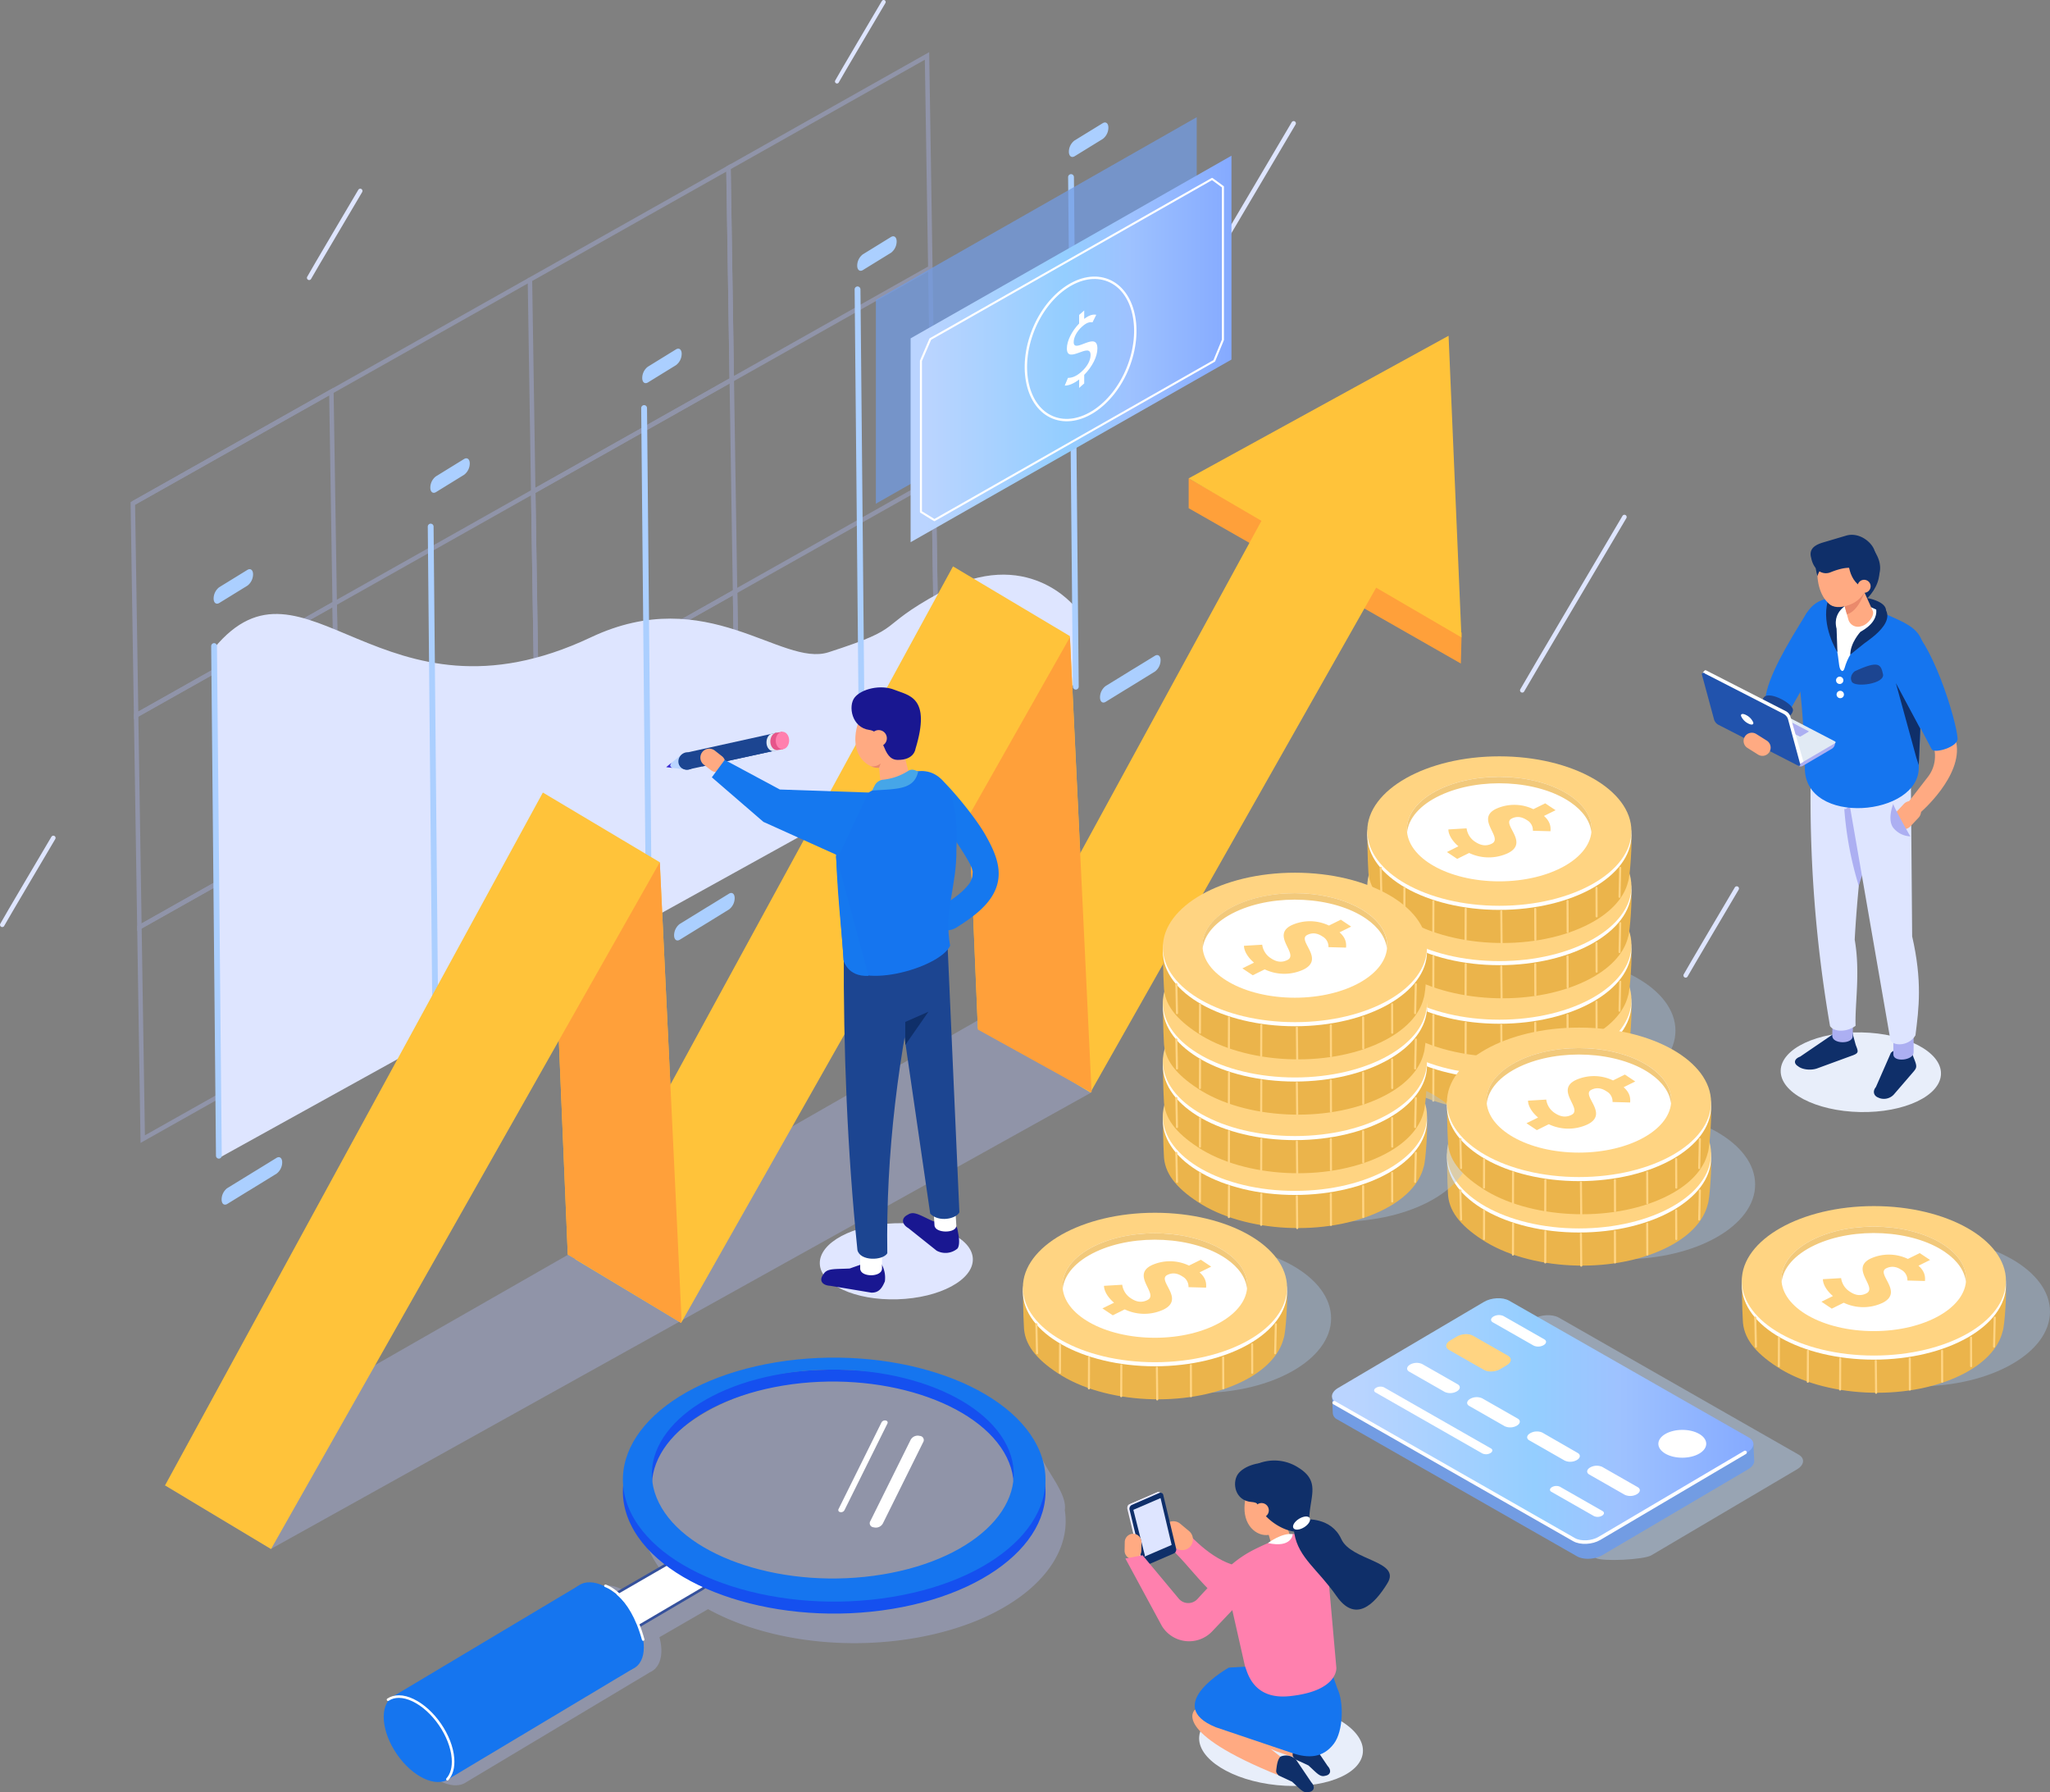 <svg xmlns="http://www.w3.org/2000/svg" xmlns:xlink="http://www.w3.org/1999/xlink" viewBox="0 0 1003.11 876.89"><rect x="0" y="0" width="1003.11" height="876.89" fill="#808080" stroke="none"/><defs><style>.cls-1{isolation:isolate;}.cls-15,.cls-2,.cls-29,.cls-8{opacity:0.4;}.cls-15,.cls-2,.cls-29,.cls-38,.cls-4,.cls-8{mix-blend-mode:multiply;}.cls-13,.cls-3,.cls-32,.cls-35,.cls-41,.cls-42,.cls-45,.cls-46{fill:none;}.cls-3{stroke:#a8b2e5;}.cls-3,.cls-33{stroke-miterlimit:10;}.cls-3,.cls-41{stroke-width:2.19px;}.cls-4{fill:#e8eefa;}.cls-5{fill:#0f2f69;}.cls-6{fill:#acaff2;}.cls-7{fill:#dee5ff;}.cls-8{fill:#a8c4e5;}.cls-9{fill:#ebb44b;}.cls-10,.cls-33{fill:#fff;}.cls-11{fill:#ffd482;}.cls-12{fill:#f2c97b;}.cls-13{stroke:#ffd482;stroke-width:1.02px;}.cls-13,.cls-32,.cls-35,.cls-41,.cls-42,.cls-45,.cls-46{stroke-linecap:round;stroke-linejoin:round;}.cls-14{fill:#abcfff;}.cls-15{fill:#a8b2e5;}.cls-16{fill:#ffa03a;}.cls-17{fill:#ffc33a;}.cls-18{fill:#1578ef;}.cls-19{fill:#bad4ff;}.cls-20{fill:#3b2ad1;}.cls-21{fill:#1c4591;}.cls-22{fill:#e1eaf4;}.cls-23{fill:#e6558a;}.cls-24{fill:#ff80ae;}.cls-25{fill:#ffaa82;}.cls-26{fill:#1575ef;}.cls-27{fill:#ea8a6c;}.cls-28{fill:#2153ad;}.cls-29{fill:#bbdaff;}.cls-30,.cls-43{fill:#729ce3;}.cls-31{fill:url(#linear-gradient);}.cls-32,.cls-35,.cls-45,.cls-46{stroke:#fff;}.cls-32{stroke-width:1.74px;}.cls-33{stroke:#35519c;stroke-width:1.27px;}.cls-34{fill:#1550ef;}.cls-35{stroke-width:1.26px;}.cls-36{fill:#eeedff;}.cls-37{fill:#cf8484;}.cls-38{fill:#e0e6ff;}.cls-39{fill:#191791;}.cls-40{fill:#46a6e8;}.cls-41,.cls-42{stroke:#dee5ff;}.cls-42{stroke-width:2px;}.cls-43{opacity:0.74;}.cls-44{fill:url(#linear-gradient-2);}.cls-45{stroke-width:1.17px;}</style><linearGradient id="linear-gradient" x1="732.01" y1="740.95" x2="938.22" y2="740.95" gradientUnits="userSpaceOnUse"><stop offset="0.05" stop-color="#bad4ff"/><stop offset="0.48" stop-color="#94ceff"/><stop offset="0.68" stop-color="#9ec2ff"/><stop offset="1" stop-color="#85aaff"/></linearGradient><linearGradient id="linear-gradient-2" x1="445.58" y1="170.72" x2="602.58" y2="170.72" xlink:href="#linear-gradient"/></defs><title>3</title><g class="cls-1"><g id="image"><g class="cls-2"><line class="cls-3" x1="65" y1="246.3" x2="162.15" y2="191.57"/><polygon class="cls-3" points="358.07 185.77 455.23 131.04 453.61 27.37 356.46 82.11 358.07 185.77"/><polygon class="cls-3" points="260.92 240.5 358.07 185.77 356.46 82.11 259.31 136.84 260.92 240.5"/><polygon class="cls-3" points="66.61 349.97 163.77 295.24 162.15 191.57 65 246.3 66.61 349.97"/><line class="cls-3" x1="455.22" y1="131.04" x2="456.84" y2="234.71"/><polygon class="cls-3" points="262.53 344.17 359.68 289.44 358.07 185.77 260.92 240.5 262.53 344.17"/><polygon class="cls-3" points="165.38 398.9 262.53 344.17 260.92 240.5 163.77 295.24 165.38 398.9"/><polygon class="cls-3" points="68.22 453.63 165.38 398.9 163.77 295.24 66.61 349.97 68.22 453.63"/><line class="cls-3" x1="456.84" y1="234.71" x2="458.45" y2="338.37"/><polygon class="cls-3" points="361.3 393.1 458.45 338.37 456.84 234.71 359.68 289.44 361.3 393.1"/><polygon class="cls-3" points="264.14 447.84 361.3 393.1 359.68 289.44 262.53 344.17 264.14 447.84"/><polygon class="cls-3" points="166.99 502.57 264.14 447.84 262.53 344.17 165.38 398.9 166.99 502.57"/><polygon class="cls-3" points="69.84 557.3 166.99 502.57 165.38 398.9 68.22 453.63 69.84 557.3"/><line class="cls-3" x1="162.15" y1="191.57" x2="259.31" y2="136.84"/></g><ellipse class="cls-4" cx="992.23" cy="571.86" rx="19.48" ry="39.22" transform="matrix(0.02, -1, 1, 0.02, 318.84, 1505.37)"/><path class="cls-5" d="M961.1,563.1l16.58-11.31a12.8,12.8,0,0,1,7.69-.26c1.34.33,1.55-.67,1.48.58l1.44,5.23c1.35,3.48,1.73,4.06-2.26,5.43l-16.65,6.1c-2.81,1-6.83.66-8.94-.81l-.6-.42C957.73,566.17,958.3,564.12,961.1,563.1Z" transform="translate(-80.25 -46.15)"/><path class="cls-6" d="M986.82,553.08c-.08,4.09-10.05,3.91-10-.19l.25-13.32,10,.18Z" transform="translate(-80.25 -46.15)"/><path class="cls-7" d="M988.23,548c-3.91,3-10.37,3.33-12.51.14a654.61,654.61,0,0,1-9.41-124.26l31-11c-3.8,33.56-8,64.62-9.51,93C990.63,522.08,987.81,537.51,988.23,548Z" transform="translate(-80.25 -46.15)"/><path class="cls-6" d="M993.91,466.34l-4.13,13.18a170.49,170.49,0,0,1-7.08-37.63c1.55.38,1.47-1.51,3.21-1.29Z" transform="translate(-80.25 -46.15)"/><ellipse class="cls-8" cx="794.2" cy="579.52" rx="64.63" ry="36.56"/><path class="cls-9" d="M917.43,612.59c.53,2.38-.48,20.28-1.56,22.84-2,8.19-9.18,16-21.22,21.68-26.42,12.56-66.4,10.53-89.3-4.54-10.67-7-16.47-14.16-16.6-23.07-.34-4.82-.49-18.28-.49-18.28.84-2.94,4.25.13,6.41-2.62,3.56-5.41,9.55-10.38,17.92-14.37,26.42-12.56,66.4-10.52,89.3,4.54C911.54,605.12,916.76,604.92,917.43,612.59Z" transform="translate(-80.25 -46.15)"/><ellipse class="cls-10" cx="772.64" cy="566.43" rx="64.63" ry="36.56"/><ellipse class="cls-11" cx="772.64" cy="564.44" rx="64.63" ry="36.56"/><ellipse class="cls-10" cx="772.59" cy="563.48" rx="45.18" ry="25.56"/><path class="cls-12" d="M824,593.08c19.23-9,47.71-7.49,63.62,3.38,6.34,4.33,9.72,9.5,10.29,14.72.67-6.25-2.68-12.65-10.29-17.85C871.74,582.46,843.26,580.94,824,590c-11.56,5.42-17.13,13.4-16.28,21.27C808.48,604.41,814,597.78,824,593.08Z" transform="translate(-80.25 -46.15)"/><path class="cls-11" d="M832.87,618c-2.69-2.25-4.89-5.41-4.92-8.25l8.91-.52a9.32,9.32,0,0,0,4.21,6.59c2.93,1.95,5.53,2.18,8.12.9,5.79-2.87-8.12-12,2-17a21.55,21.55,0,0,1,18.35.14l5.8-2.87,5.07,3.38-5.68,2.81c2.83,2.48,3.44,5,3.17,7.47l-8.6-.24a5.61,5.61,0,0,0-2.88-5.18c-2.51-1.67-4.93-2-7.47-.8-5.34,2.65,8.9,11.62-1.84,16.94a22.28,22.28,0,0,1-19-.09l-5.85,2.9-5.07-3.38Z" transform="translate(-80.25 -46.15)"/><line class="cls-13" x1="773.58" y1="603.65" x2="773.74" y2="619.2"/><line class="cls-13" x1="790.21" y1="602.5" x2="790.27" y2="617.62"/><line class="cls-13" x1="806.01" y1="598.68" x2="806.07" y2="613.8"/><line class="cls-13" x1="820.18" y1="592.22" x2="820.24" y2="606.16"/><line class="cls-13" x1="831.78" y1="582.43" x2="831.46" y2="596.6"/><line class="cls-13" x1="756.18" y1="602.5" x2="756.12" y2="617.62"/><line class="cls-13" x1="740.38" y1="598.68" x2="740.32" y2="613.8"/><line class="cls-13" x1="726.2" y1="592.22" x2="726.15" y2="606.16"/><line class="cls-13" x1="714.6" y1="582.43" x2="714.93" y2="596.6"/><path class="cls-7" d="M606.3,343.15s-23.5-30.37-66.1-7.07c-32.57,17.8-15.37,16.55-54.52,29.18-23.09,7.44-59.43-34.18-116.3-7.3-103,48.67-139.93-48.37-184.37,5.28l2.33,249.48L606.65,380.66Z" transform="translate(-80.25 -46.15)"/><path class="cls-14" d="M606.68,383.53a1.47,1.47,0,0,0,1.41-1.5L605.75,132.8a1.44,1.44,0,0,0-1.44-1.45,1.47,1.47,0,0,0-1.41,1.49l2.34,249.24A1.44,1.44,0,0,0,606.68,383.53Z" transform="translate(-80.25 -46.15)"/><path class="cls-14" d="M502.21,438.46a1.45,1.45,0,0,0,1.41-1.49l-2.33-249.23a1.44,1.44,0,0,0-1.44-1.45,1.45,1.45,0,0,0-1.41,1.49L500.77,437A1.44,1.44,0,0,0,502.21,438.46Z" transform="translate(-80.25 -46.15)"/><path class="cls-14" d="M397.78,496.53a1.47,1.47,0,0,0,1.41-1.5L396.85,245.8a1.44,1.44,0,0,0-1.44-1.45,1.47,1.47,0,0,0-1.41,1.49l2.34,249.24A1.44,1.44,0,0,0,397.78,496.53Z" transform="translate(-80.25 -46.15)"/><path class="cls-14" d="M293.34,554.53a1.46,1.46,0,0,0,1.41-1.5L292.41,303.8a1.43,1.43,0,0,0-1.43-1.45,1.45,1.45,0,0,0-1.41,1.49l2.33,249.24A1.44,1.44,0,0,0,293.34,554.53Z" transform="translate(-80.25 -46.15)"/><path class="cls-14" d="M187.35,613a1.47,1.47,0,0,0,1.41-1.5l-2.34-249.23A1.44,1.44,0,0,0,185,360.8a1.47,1.47,0,0,0-1.41,1.49l2.34,249.24A1.44,1.44,0,0,0,187.35,613Z" transform="translate(-80.25 -46.15)"/><path class="cls-14" d="M187.58,341.13l13.77-8.47a7.06,7.06,0,0,0,2.73-5.55h0c0-2.11-1.28-3.07-2.8-2.13l-13.77,8.47a7.06,7.06,0,0,0-2.73,5.55h0C184.8,341.11,186.06,342.07,187.58,341.13Z" transform="translate(-80.25 -46.15)"/><path class="cls-14" d="M293.62,286.89l13.76-8.48a7,7,0,0,0,2.73-5.54h0c0-2.11-1.28-3.07-2.8-2.14l-13.76,8.48a7,7,0,0,0-2.74,5.54h0C290.83,286.86,292.1,287.82,293.62,286.89Z" transform="translate(-80.25 -46.15)"/><path class="cls-14" d="M397.31,233.25l13.77-8.48a7,7,0,0,0,2.73-5.54h0c0-2.11-1.28-3.07-2.8-2.14l-13.77,8.48a7,7,0,0,0-2.73,5.54h0C394.53,233.22,395.79,234.18,397.31,233.25Z" transform="translate(-80.25 -46.15)"/><path class="cls-14" d="M502.5,178.27l13.76-8.47a7,7,0,0,0,2.74-5.55h0c0-2.11-1.28-3.07-2.81-2.13l-13.76,8.48a7,7,0,0,0-2.73,5.54h0C499.72,178.25,501,179.21,502.5,178.27Z" transform="translate(-80.25 -46.15)"/><path class="cls-14" d="M606.12,122.58l13.76-8.47a7,7,0,0,0,2.73-5.54h0c0-2.12-1.28-3.08-2.8-2.14L606,114.91a7,7,0,0,0-2.73,5.54h0C603.33,122.56,604.59,123.52,606.12,122.58Z" transform="translate(-80.25 -46.15)"/><path class="cls-14" d="M191.42,627.46,205.19,619a.67.67,0,0,0,.12-.06l10.22-6.29c1.53-.94,2.79,0,2.81,2.13a7.06,7.06,0,0,1-2.73,5.55l-13.77,8.47a.52.52,0,0,1-.13.06l-10.22,6.29c-1.52.94-2.78,0-2.8-2.13A7,7,0,0,1,191.42,627.46Z" transform="translate(-80.25 -46.15)"/><path class="cls-14" d="M412.83,498.21l13.76-8.47.13-.06,10.22-6.29c1.52-.94,2.79,0,2.8,2.13a7,7,0,0,1-2.73,5.54l-13.76,8.48a.52.52,0,0,0-.13.06l-10.22,6.29c-1.52.94-2.78,0-2.8-2.13A7.06,7.06,0,0,1,412.83,498.21Z" transform="translate(-80.25 -46.15)"/><path class="cls-14" d="M298.42,563.26l13.76-8.48.13-.06,10.22-6.29c1.53-.94,2.79,0,2.81,2.13a7,7,0,0,1-2.74,5.54l-13.76,8.48a.52.52,0,0,1-.13.06l-10.22,6.29c-1.52.94-2.78,0-2.8-2.13A7,7,0,0,1,298.42,563.26Z" transform="translate(-80.25 -46.15)"/><path class="cls-14" d="M513.74,440.21l13.76-8.48.13-.06,10.22-6.29c1.53-.94,2.79,0,2.81,2.13a7,7,0,0,1-2.74,5.54l-13.76,8.48a.52.52,0,0,1-.13.06l-10.22,6.29c-1.52.94-2.78,0-2.8-2.13A7,7,0,0,1,513.74,440.21Z" transform="translate(-80.25 -46.15)"/><path class="cls-14" d="M621.24,381.8,635,373.32l.13-.06L645.35,367c1.52-.94,2.79,0,2.8,2.13a7,7,0,0,1-2.73,5.54l-13.76,8.48-.13.06-10.22,6.29c-1.52.94-2.78,0-2.8-2.13A7,7,0,0,1,621.24,381.8Z" transform="translate(-80.25 -46.15)"/><polygon class="cls-15" points="534.14 534.42 534.14 534.42 132.62 757.78 80.75 726.64 489.38 492.95 534.14 534.42"/><polygon class="cls-16" points="581.64 234.04 581.64 248.63 714.83 324.63 715.21 309.48 581.64 234.04"/><polyline class="cls-17" points="534.14 533.9 478.5 503.12 474.13 398.46 523.53 311.2 466.33 277.1 281.44 616.07 333.3 647.21 523.53 311.2 534.14 533.9"/><polyline class="cls-17" points="674.39 285.74 689.97 271.15 628.59 234.04 481.69 503.35 533.56 534.49"/><polyline class="cls-17" points="333.45 644.54 277.82 613.76 273.45 509.1 322.85 421.84 265.64 387.74 80.75 726.71 132.62 757.85 322.85 421.84 333.45 644.54"/><polyline class="cls-16" points="333.3 647.21 277.82 613.76 273.45 509.1 322.85 421.84 265.64 387.74 322.85 421.84 333.45 644.54"/><polyline class="cls-16" points="534.14 534.49 478.5 503.71 474.13 399.05 523.53 311.79 466.33 277.7 523.53 311.79 534.14 534.49"/><polygon class="cls-17" points="581.64 234.04 708.82 164.27 715.13 311.85 581.64 234.04"/><path class="cls-18" d="M539.75,490.29c4.79-3,10.46-6.54,13.76-10.6a9.25,9.25,0,0,0,2.44-4.38c.48-1.62-.07,1.08.11-.6q.06-.56.09-1.11c.07-1.61.23-.2-.2-2.11-1-4.24-11.51-18.73-14.14-23.25-4.17-7.16-.62-4.22-5-11.26s-1.4-14.84,4.45-9.16c6.25,6.07,17,19.27,21.38,27.19,2.82,5,5.57,10.55,6.17,16.26,1.43,13.63-10.11,22.11-20.54,28.65-2.89,1.81-6.54,2-9.07-.85-2.09-2.32-2.3-7,.56-8.78Z" transform="translate(-80.25 -46.15)"/><polygon class="cls-19" points="336.34 376.59 325.99 375.31 333.72 368.99 336.34 376.59"/><path class="cls-20" d="M409.29,421.84l-3.05-.38,2.67-2.18C407.84,420.52,408,421.35,409.29,421.84Z" transform="translate(-80.25 -46.15)"/><path class="cls-21" d="M412.2,418.62a4.13,4.13,0,0,0,4.39,4.12A4.58,4.58,0,0,0,421,418.3a4.13,4.13,0,0,0-4.39-4.12A4.59,4.59,0,0,0,412.2,418.62Z" transform="translate(-80.25 -46.15)"/><polygon class="cls-21" points="336.74 368.03 379.93 358.49 380.15 367.03 343.68 374.96 336.74 368.03"/><path class="cls-21" d="M415.84,418.87a4.87,4.87,0,0,0,1.09-.18v0l38.4-8.65,2.66,3.68-40.26,8.75v0a4.87,4.87,0,0,1-1.09.18,4.18,4.18,0,0,1-4.28-3.14Z" transform="translate(-80.25 -46.15)"/><path class="cls-22" d="M458.12,405.07h0l2.56-.53,0,1.5a4.78,4.78,0,0,1,1.15,3,5.08,5.08,0,0,1-1,3.36v.66l-1.36.39,0,0a2.87,2.87,0,0,1-.69.16c-1.82.14-3.36-1.65-3.46-4S456.44,405.38,458.12,405.07Z" transform="translate(-80.25 -46.15)"/><path class="cls-23" d="M460.3,404.58h.13l2.63-.42.11,2.22a5.16,5.16,0,0,1,.59,2.21,5.43,5.43,0,0,1-.38,2.23l.09,1.87-2.46.38a2,2,0,0,1-.35.06c-1.81.14-3.36-1.65-3.46-4S458.49,404.73,460.3,404.58Z" transform="translate(-80.25 -46.15)"/><path class="cls-24" d="M459.83,408.7c.1,2.35,1.65,4.14,3.46,4s3.2-2.18,3.1-4.54-1.64-4.15-3.46-4S459.74,406.34,459.83,408.7Z" transform="translate(-80.25 -46.15)"/><ellipse class="cls-8" cx="586.71" cy="644.97" rx="64.63" ry="36.56"/><path class="cls-9" d="M709.94,678c.53,2.38-.48,20.28-1.56,22.84-2,8.19-9.18,16-21.22,21.68-26.42,12.56-66.4,10.53-89.3-4.54-10.67-7-16.46-14.16-16.6-23.07-.34-4.82-.49-18.28-.49-18.28.85-2.94,4.25.13,6.41-2.62,3.57-5.41,9.55-10.38,17.93-14.37,26.42-12.56,66.4-10.52,89.3,4.54C704.05,670.57,709.27,670.37,709.94,678Z" transform="translate(-80.25 -46.15)"/><ellipse class="cls-10" cx="565.15" cy="631.88" rx="64.63" ry="36.56"/><ellipse class="cls-11" cx="565.15" cy="629.89" rx="64.63" ry="36.56"/><ellipse class="cls-10" cx="565.11" cy="628.93" rx="45.18" ry="25.56"/><path class="cls-12" d="M616.55,658.53c19.22-9,47.7-7.49,63.61,3.38,6.34,4.33,9.73,9.5,10.29,14.72.68-6.25-2.68-12.65-10.29-17.85-15.91-10.87-44.39-12.39-63.61-3.38-11.56,5.41-17.14,13.4-16.29,21.27C601,669.86,606.52,663.23,616.55,658.53Z" transform="translate(-80.25 -46.15)"/><path class="cls-11" d="M625.38,683.48c-2.69-2.25-4.88-5.41-4.92-8.25l8.92-.53a9.31,9.31,0,0,0,4.2,6.6c2.93,2,5.53,2.18,8.12.89,5.8-2.86-8.11-12,2-17a21.55,21.55,0,0,1,18.35.14l5.79-2.87,5.07,3.38-5.68,2.81c2.84,2.48,3.44,5,3.17,7.47l-8.59-.24a5.65,5.65,0,0,0-2.88-5.18c-2.51-1.67-4.94-2.05-7.47-.8-5.35,2.65,8.9,11.62-1.85,16.93a22.24,22.24,0,0,1-19-.08l-5.85,2.9-5.07-3.38Z" transform="translate(-80.25 -46.15)"/><line class="cls-13" x1="566.09" y1="669.1" x2="566.26" y2="684.65"/><line class="cls-13" x1="582.72" y1="667.95" x2="582.78" y2="683.07"/><line class="cls-13" x1="598.52" y1="664.13" x2="598.58" y2="679.25"/><line class="cls-13" x1="612.69" y1="657.67" x2="612.75" y2="671.61"/><line class="cls-13" x1="624.3" y1="647.88" x2="623.97" y2="662.05"/><line class="cls-13" x1="548.69" y1="667.95" x2="548.63" y2="683.07"/><line class="cls-13" x1="532.89" y1="664.13" x2="532.83" y2="679.25"/><line class="cls-13" x1="518.72" y1="657.67" x2="518.66" y2="671.61"/><line class="cls-13" x1="507.12" y1="647.88" x2="507.44" y2="662.05"/><ellipse class="cls-8" cx="938.48" cy="641.71" rx="64.63" ry="36.56"/><path class="cls-9" d="M1061.71,674.78c.53,2.39-.47,20.28-1.56,22.85-2,8.18-9.17,16-21.21,21.68-26.43,12.56-66.41,10.53-89.3-4.54-10.68-7-16.47-14.16-16.61-23.08-.34-4.82-.48-18.27-.48-18.27.84-2.94,4.24.12,6.4-2.62,3.57-5.42,9.55-10.39,17.93-14.37,26.42-12.56,66.4-10.53,89.3,4.54C1055.82,667.31,1061,667.12,1061.71,674.78Z" transform="translate(-80.25 -46.15)"/><ellipse class="cls-10" cx="916.93" cy="628.63" rx="64.63" ry="36.56"/><ellipse class="cls-11" cx="916.93" cy="626.63" rx="64.63" ry="36.56"/><ellipse class="cls-10" cx="916.88" cy="625.67" rx="45.18" ry="25.56"/><path class="cls-12" d="M968.32,655.28c19.22-9,47.7-7.5,63.61,3.37,6.35,4.34,9.73,9.5,10.29,14.72.68-6.25-2.67-12.65-10.29-17.85-15.91-10.87-44.39-12.38-63.61-3.38-11.56,5.42-17.13,13.41-16.29,21.28C952.77,666.6,958.29,660,968.32,655.28Z" transform="translate(-80.25 -46.15)"/><path class="cls-11" d="M977.15,680.22c-2.69-2.25-4.88-5.41-4.92-8.24l8.92-.53a9.29,9.29,0,0,0,4.21,6.59c2.92,2,5.52,2.18,8.11.9,5.8-2.87-8.11-12,2-17a21.55,21.55,0,0,1,18.35.13l5.8-2.86,5.06,3.37-5.68,2.81c2.84,2.48,3.44,5,3.17,7.47l-8.59-.23a5.65,5.65,0,0,0-2.88-5.19c-2.51-1.67-4.94-2-7.47-.79-5.35,2.64,8.9,11.61-1.85,16.93a22.25,22.25,0,0,1-18.95-.08l-5.86,2.89L971.53,683Z" transform="translate(-80.25 -46.15)"/><line class="cls-13" x1="917.86" y1="665.85" x2="918.03" y2="681.39"/><line class="cls-13" x1="934.49" y1="664.69" x2="934.55" y2="679.81"/><line class="cls-13" x1="950.29" y1="660.87" x2="950.35" y2="675.99"/><line class="cls-13" x1="964.47" y1="654.42" x2="964.52" y2="668.36"/><line class="cls-13" x1="976.07" y1="644.63" x2="975.74" y2="658.8"/><line class="cls-13" x1="900.46" y1="664.69" x2="900.4" y2="679.81"/><line class="cls-13" x1="884.66" y1="660.87" x2="884.6" y2="675.99"/><line class="cls-13" x1="870.49" y1="654.42" x2="870.43" y2="668.36"/><line class="cls-13" x1="858.89" y1="644.63" x2="859.21" y2="658.8"/><ellipse class="cls-8" cx="755.21" cy="504.22" rx="64.63" ry="36.56"/><path class="cls-9" d="M878.45,537.29c.53,2.38-.48,20.28-1.56,22.84-2,8.19-9.18,16-21.22,21.68-26.42,12.56-66.4,10.53-89.3-4.54-10.67-7-16.47-14.16-16.6-23.07-.35-4.82-.49-18.28-.49-18.28.84-2.94,4.25.13,6.41-2.62,3.56-5.41,9.55-10.38,17.92-14.36,26.42-12.57,66.4-10.53,89.3,4.53C872.55,529.82,877.77,529.62,878.45,537.29Z" transform="translate(-80.25 -46.15)"/><ellipse class="cls-10" cx="733.66" cy="491.13" rx="64.63" ry="36.56"/><ellipse class="cls-11" cx="733.66" cy="489.14" rx="64.63" ry="36.56"/><ellipse class="cls-10" cx="733.61" cy="488.18" rx="45.18" ry="25.56"/><path class="cls-12" d="M785.05,517.78c19.23-9,47.71-7.49,63.62,3.38,6.34,4.33,9.72,9.5,10.29,14.72.67-6.25-2.68-12.65-10.29-17.85-15.91-10.87-44.39-12.39-63.62-3.38-11.56,5.42-17.13,13.4-16.28,21.27C769.5,529.11,775,522.48,785.05,517.78Z" transform="translate(-80.25 -46.15)"/><path class="cls-11" d="M793.89,542.73c-2.69-2.25-4.89-5.41-4.92-8.24l8.91-.53a9.32,9.32,0,0,0,4.21,6.59c2.93,2,5.53,2.18,8.12.9,5.79-2.87-8.12-12,2-17a21.55,21.55,0,0,1,18.35.14l5.8-2.87,5.07,3.38-5.68,2.81c2.83,2.48,3.44,5,3.17,7.47l-8.6-.24a5.61,5.61,0,0,0-2.88-5.18c-2.51-1.67-4.93-2.05-7.47-.8-5.34,2.65,8.9,11.62-1.84,16.94a22.28,22.28,0,0,1-19-.09l-5.85,2.9-5.07-3.38Z" transform="translate(-80.25 -46.15)"/><line class="cls-13" x1="734.6" y1="528.36" x2="734.76" y2="543.9"/><line class="cls-13" x1="751.23" y1="527.2" x2="751.29" y2="542.32"/><line class="cls-13" x1="767.03" y1="523.38" x2="767.09" y2="538.5"/><line class="cls-13" x1="781.2" y1="516.92" x2="781.26" y2="530.87"/><line class="cls-13" x1="792.8" y1="507.13" x2="792.48" y2="521.3"/><line class="cls-13" x1="717.2" y1="527.2" x2="717.14" y2="542.32"/><line class="cls-13" x1="701.4" y1="523.38" x2="701.34" y2="538.5"/><line class="cls-13" x1="687.22" y1="516.92" x2="687.17" y2="530.87"/><line class="cls-13" x1="675.62" y1="507.13" x2="675.95" y2="521.3"/><path class="cls-9" d="M878.45,510.46c.53,2.39-.48,20.28-1.56,22.84-2,8.19-9.18,16-21.22,21.68-26.42,12.56-66.4,10.53-89.3-4.53-10.67-7-16.47-14.16-16.6-23.08-.35-4.82-.49-18.28-.49-18.28.84-2.94,4.25.13,6.41-2.62,3.56-5.41,9.55-10.38,17.92-14.36,26.42-12.56,66.4-10.53,89.3,4.53C872.55,503,877.77,502.8,878.45,510.46Z" transform="translate(-80.25 -46.15)"/><ellipse class="cls-10" cx="733.66" cy="464.3" rx="64.63" ry="36.56"/><ellipse class="cls-11" cx="733.66" cy="462.31" rx="64.63" ry="36.56"/><ellipse class="cls-10" cx="733.61" cy="461.35" rx="45.18" ry="25.56"/><path class="cls-12" d="M785.05,491c19.23-9,47.71-7.49,63.62,3.38,6.34,4.33,9.72,9.5,10.29,14.72.67-6.25-2.68-12.65-10.29-17.85-15.91-10.87-44.39-12.38-63.62-3.38-11.56,5.42-17.13,13.4-16.28,21.27C769.5,502.28,775,495.65,785.05,491Z" transform="translate(-80.25 -46.15)"/><path class="cls-11" d="M793.89,515.9c-2.69-2.25-4.89-5.41-4.92-8.24l8.91-.53a9.32,9.32,0,0,0,4.21,6.59c2.93,1.95,5.53,2.18,8.12.9,5.79-2.87-8.12-12,2-17a21.55,21.55,0,0,1,18.35.14l5.8-2.87,5.07,3.38-5.68,2.81c2.83,2.48,3.44,5,3.17,7.47l-8.6-.24a5.61,5.61,0,0,0-2.88-5.18c-2.51-1.67-4.93-2.05-7.47-.79-5.34,2.64,8.9,11.61-1.84,16.93a22.24,22.24,0,0,1-19-.09l-5.85,2.9-5.07-3.38Z" transform="translate(-80.25 -46.15)"/><line class="cls-13" x1="734.6" y1="501.53" x2="734.76" y2="517.07"/><line class="cls-13" x1="751.23" y1="500.37" x2="751.29" y2="515.49"/><line class="cls-13" x1="767.03" y1="496.55" x2="767.09" y2="511.67"/><line class="cls-13" x1="781.2" y1="490.09" x2="781.26" y2="504.04"/><line class="cls-13" x1="792.8" y1="480.3" x2="792.48" y2="494.47"/><line class="cls-13" x1="717.2" y1="500.37" x2="717.14" y2="515.49"/><line class="cls-13" x1="701.4" y1="496.55" x2="701.34" y2="511.67"/><line class="cls-13" x1="687.22" y1="490.09" x2="687.17" y2="504.04"/><line class="cls-13" x1="675.62" y1="480.3" x2="675.95" y2="494.47"/><path class="cls-9" d="M878.45,481.8c.53,2.38-.48,20.28-1.56,22.84-2,8.19-9.18,16-21.22,21.68-26.42,12.56-66.4,10.53-89.3-4.54-10.67-7-16.47-14.16-16.6-23.07-.35-4.82-.49-18.28-.49-18.28.84-2.94,4.25.12,6.41-2.62,3.56-5.41,9.55-10.39,17.92-14.37C800,450.88,840,452.91,862.91,468,872.55,474.33,877.77,474.13,878.45,481.8Z" transform="translate(-80.25 -46.15)"/><ellipse class="cls-10" cx="733.66" cy="435.64" rx="64.63" ry="36.56"/><ellipse class="cls-11" cx="733.66" cy="433.65" rx="64.63" ry="36.56"/><ellipse class="cls-10" cx="733.61" cy="432.69" rx="45.18" ry="25.56"/><path class="cls-12" d="M785.05,462.29c19.23-9,47.71-7.49,63.62,3.38,6.34,4.33,9.72,9.5,10.29,14.72.67-6.25-2.68-12.65-10.29-17.85-15.91-10.88-44.39-12.39-63.62-3.38-11.56,5.41-17.13,13.4-16.28,21.27C769.5,473.62,775,467,785.05,462.29Z" transform="translate(-80.25 -46.15)"/><path class="cls-11" d="M793.89,487.24C791.2,485,789,481.83,789,479l8.91-.53a9.34,9.34,0,0,0,4.21,6.6c2.93,1.95,5.53,2.17,8.12.89,5.79-2.86-8.12-12,2-17a21.55,21.55,0,0,1,18.35.14l5.8-2.87,5.07,3.38-5.68,2.81c2.83,2.48,3.44,5,3.17,7.47l-8.6-.24a5.61,5.61,0,0,0-2.88-5.18c-2.51-1.68-4.93-2.05-7.47-.8-5.34,2.65,8.9,11.61-1.84,16.93a22.24,22.24,0,0,1-19-.08l-5.85,2.9L788.26,490Z" transform="translate(-80.25 -46.15)"/><line class="cls-13" x1="734.6" y1="472.86" x2="734.76" y2="488.4"/><line class="cls-13" x1="751.23" y1="471.71" x2="751.29" y2="486.83"/><line class="cls-13" x1="767.03" y1="467.89" x2="767.09" y2="483.01"/><line class="cls-13" x1="781.2" y1="461.43" x2="781.26" y2="475.37"/><line class="cls-13" x1="792.8" y1="451.64" x2="792.48" y2="465.81"/><line class="cls-13" x1="717.2" y1="471.71" x2="717.14" y2="486.83"/><line class="cls-13" x1="701.4" y1="467.89" x2="701.34" y2="483.01"/><line class="cls-13" x1="687.22" y1="461.43" x2="687.17" y2="475.37"/><line class="cls-13" x1="675.62" y1="451.64" x2="675.95" y2="465.81"/><path class="cls-9" d="M878.45,454.74c.53,2.39-.48,20.28-1.56,22.85-2,8.18-9.18,16-21.22,21.68-26.42,12.56-66.4,10.53-89.3-4.54-10.67-7-16.47-14.16-16.6-23.08-.35-4.82-.49-18.27-.49-18.27.84-2.94,4.25.12,6.41-2.62,3.56-5.42,9.55-10.39,17.92-14.37,26.42-12.56,66.4-10.53,89.3,4.54C872.55,447.27,877.77,447.08,878.45,454.74Z" transform="translate(-80.25 -46.15)"/><ellipse class="cls-10" cx="733.66" cy="408.59" rx="64.63" ry="36.56"/><ellipse class="cls-11" cx="733.66" cy="406.59" rx="64.63" ry="36.56"/><ellipse class="cls-10" cx="733.61" cy="405.63" rx="45.18" ry="25.56"/><path class="cls-12" d="M785.05,435.24c19.23-9,47.71-7.5,63.62,3.37,6.34,4.34,9.72,9.5,10.29,14.72.67-6.25-2.68-12.65-10.29-17.85-15.91-10.87-44.39-12.38-63.62-3.38-11.56,5.42-17.13,13.41-16.28,21.28C769.5,446.56,775,439.93,785.05,435.24Z" transform="translate(-80.25 -46.15)"/><path class="cls-11" d="M793.89,460.18c-2.69-2.25-4.89-5.41-4.92-8.24l8.91-.53a9.32,9.32,0,0,0,4.21,6.59c2.93,1.95,5.53,2.18,8.12.9,5.79-2.87-8.12-12,2-17a21.55,21.55,0,0,1,18.35.13l5.8-2.86,5.07,3.37-5.68,2.81c2.83,2.48,3.44,5,3.17,7.47l-8.6-.23a5.63,5.63,0,0,0-2.88-5.19c-2.51-1.67-4.93-2.05-7.47-.79-5.34,2.64,8.9,11.61-1.84,16.93a22.28,22.28,0,0,1-19-.08l-5.85,2.89L788.26,463Z" transform="translate(-80.25 -46.15)"/><line class="cls-13" x1="734.6" y1="445.81" x2="734.76" y2="461.35"/><line class="cls-13" x1="751.23" y1="444.65" x2="751.29" y2="459.77"/><line class="cls-13" x1="767.03" y1="440.83" x2="767.09" y2="455.95"/><line class="cls-13" x1="781.2" y1="434.38" x2="781.26" y2="448.32"/><line class="cls-13" x1="792.8" y1="424.59" x2="792.48" y2="438.75"/><line class="cls-13" x1="717.2" y1="444.65" x2="717.14" y2="459.77"/><line class="cls-13" x1="701.4" y1="440.83" x2="701.34" y2="455.95"/><line class="cls-13" x1="687.22" y1="434.38" x2="687.17" y2="448.32"/><line class="cls-13" x1="675.62" y1="424.59" x2="675.95" y2="438.75"/><ellipse class="cls-8" cx="655.2" cy="561.15" rx="64.63" ry="36.56"/><path class="cls-9" d="M778.43,594.22c.53,2.38-.48,20.28-1.56,22.84-2,8.19-9.18,16-21.22,21.68-26.42,12.56-66.4,10.53-89.3-4.54-10.67-7-16.46-14.16-16.6-23.07-.34-4.82-.49-18.28-.49-18.28.85-2.94,4.25.13,6.41-2.62,3.57-5.41,9.55-10.38,17.93-14.37C700,563.3,740,565.34,762.9,580.4,772.54,586.75,777.76,586.55,778.43,594.22Z" transform="translate(-80.25 -46.15)"/><ellipse class="cls-10" cx="633.64" cy="548.06" rx="64.63" ry="36.56"/><ellipse class="cls-11" cx="633.64" cy="546.07" rx="64.63" ry="36.56"/><ellipse class="cls-10" cx="633.6" cy="545.11" rx="45.18" ry="25.56"/><path class="cls-12" d="M685,574.71c19.22-9,47.7-7.49,63.61,3.38,6.34,4.33,9.73,9.5,10.29,14.72.68-6.25-2.68-12.65-10.29-17.85-15.91-10.87-44.39-12.39-63.61-3.38C673.48,577,667.9,585,668.75,592.85,669.49,586,675,579.41,685,574.71Z" transform="translate(-80.25 -46.15)"/><path class="cls-11" d="M693.87,599.66c-2.69-2.25-4.88-5.41-4.92-8.25l8.92-.52a9.31,9.31,0,0,0,4.2,6.59c2.93,1.95,5.53,2.18,8.12.9,5.8-2.87-8.11-12,2-17a21.55,21.55,0,0,1,18.35.14l5.79-2.87,5.07,3.38-5.68,2.81c2.84,2.48,3.44,5,3.17,7.47l-8.59-.24a5.65,5.65,0,0,0-2.88-5.18c-2.51-1.67-4.94-2-7.47-.8-5.35,2.65,8.9,11.62-1.85,16.93a22.24,22.24,0,0,1-19-.08l-5.85,2.9-5.07-3.38Z" transform="translate(-80.25 -46.15)"/><line class="cls-13" x1="634.58" y1="585.28" x2="634.75" y2="600.83"/><line class="cls-13" x1="651.21" y1="584.13" x2="651.27" y2="599.25"/><line class="cls-13" x1="667.01" y1="580.31" x2="667.07" y2="595.43"/><line class="cls-13" x1="681.18" y1="573.85" x2="681.24" y2="587.79"/><line class="cls-13" x1="692.79" y1="564.06" x2="692.46" y2="578.23"/><line class="cls-13" x1="617.18" y1="584.13" x2="617.12" y2="599.25"/><line class="cls-13" x1="601.38" y1="580.31" x2="601.32" y2="595.43"/><line class="cls-13" x1="587.21" y1="573.85" x2="587.15" y2="587.79"/><line class="cls-13" x1="575.61" y1="564.06" x2="575.93" y2="578.23"/><path class="cls-9" d="M778.43,567.39c.53,2.38-.48,20.28-1.56,22.84-2,8.19-9.18,16-21.22,21.68-26.42,12.56-66.4,10.53-89.3-4.53-10.67-7-16.46-14.16-16.6-23.08-.34-4.82-.49-18.28-.49-18.28.85-2.94,4.25.13,6.41-2.62C659.24,558,665.22,553,673.6,549c26.42-12.57,66.4-10.53,89.3,4.53C772.54,559.92,777.76,559.73,778.43,567.39Z" transform="translate(-80.25 -46.15)"/><ellipse class="cls-10" cx="633.64" cy="521.23" rx="64.63" ry="36.56"/><ellipse class="cls-11" cx="633.64" cy="519.24" rx="64.63" ry="36.56"/><ellipse class="cls-10" cx="633.6" cy="518.28" rx="45.18" ry="25.56"/><path class="cls-12" d="M685,547.88c19.22-9,47.7-7.49,63.61,3.38,6.34,4.33,9.73,9.5,10.29,14.72.68-6.25-2.68-12.65-10.29-17.85-15.91-10.87-44.39-12.39-63.61-3.38-11.56,5.42-17.14,13.4-16.29,21.27C669.49,559.21,675,552.58,685,547.88Z" transform="translate(-80.25 -46.15)"/><path class="cls-11" d="M693.87,572.83c-2.69-2.25-4.88-5.41-4.92-8.24l8.92-.53a9.31,9.31,0,0,0,4.2,6.59c2.93,2,5.53,2.18,8.12.9,5.8-2.87-8.11-12,2-17a21.55,21.55,0,0,1,18.35.14l5.79-2.87,5.07,3.38L735.74,558c2.84,2.48,3.44,5,3.17,7.47l-8.59-.24a5.65,5.65,0,0,0-2.88-5.18c-2.51-1.67-4.94-2-7.47-.8-5.35,2.65,8.9,11.62-1.85,16.94a22.24,22.24,0,0,1-19-.09l-5.85,2.9-5.07-3.38Z" transform="translate(-80.25 -46.15)"/><line class="cls-13" x1="634.58" y1="558.46" x2="634.75" y2="574"/><line class="cls-13" x1="651.21" y1="557.3" x2="651.27" y2="572.42"/><line class="cls-13" x1="667.01" y1="553.48" x2="667.07" y2="568.6"/><line class="cls-13" x1="681.18" y1="547.02" x2="681.24" y2="560.97"/><line class="cls-13" x1="692.79" y1="537.23" x2="692.46" y2="551.4"/><line class="cls-13" x1="617.18" y1="557.3" x2="617.12" y2="572.42"/><line class="cls-13" x1="601.38" y1="553.48" x2="601.32" y2="568.6"/><line class="cls-13" x1="587.21" y1="547.02" x2="587.15" y2="560.97"/><line class="cls-13" x1="575.61" y1="537.23" x2="575.93" y2="551.4"/><path class="cls-9" d="M778.43,538.73c.53,2.38-.48,20.28-1.56,22.84-2,8.19-9.18,16-21.22,21.68-26.42,12.56-66.4,10.53-89.3-4.54-10.67-7-16.46-14.16-16.6-23.07-.34-4.82-.49-18.28-.49-18.28.85-2.94,4.25.12,6.41-2.62,3.57-5.41,9.55-10.39,17.93-14.37,26.42-12.56,66.4-10.53,89.3,4.54C772.54,531.26,777.76,531.06,778.43,538.73Z" transform="translate(-80.25 -46.15)"/><ellipse class="cls-10" cx="633.64" cy="492.57" rx="64.63" ry="36.56"/><ellipse class="cls-11" cx="633.64" cy="490.58" rx="64.63" ry="36.56"/><ellipse class="cls-10" cx="633.6" cy="489.62" rx="45.18" ry="25.56"/><path class="cls-12" d="M685,519.22c19.22-9,47.7-7.49,63.61,3.38,6.34,4.33,9.73,9.5,10.29,14.72.68-6.25-2.68-12.65-10.29-17.85-15.91-10.88-44.39-12.39-63.61-3.38-11.56,5.41-17.14,13.4-16.29,21.27C669.49,530.55,675,523.92,685,519.22Z" transform="translate(-80.25 -46.15)"/><path class="cls-11" d="M693.87,544.16c-2.69-2.24-4.88-5.4-4.92-8.24l8.92-.53a9.33,9.33,0,0,0,4.2,6.6c2.93,1.94,5.53,2.17,8.12.89,5.8-2.87-8.11-12,2-17a21.52,21.52,0,0,1,18.35.14l5.79-2.87,5.07,3.38-5.68,2.81c2.84,2.48,3.44,5,3.17,7.47l-8.59-.24a5.65,5.65,0,0,0-2.88-5.18c-2.51-1.68-4.94-2-7.47-.8-5.35,2.65,8.9,11.61-1.85,16.93a22.24,22.24,0,0,1-19-.08l-5.85,2.9L688.24,547Z" transform="translate(-80.25 -46.15)"/><line class="cls-13" x1="634.58" y1="529.79" x2="634.75" y2="545.33"/><line class="cls-13" x1="651.21" y1="528.64" x2="651.27" y2="543.76"/><line class="cls-13" x1="667.01" y1="524.82" x2="667.07" y2="539.94"/><line class="cls-13" x1="681.18" y1="518.36" x2="681.24" y2="532.3"/><line class="cls-13" x1="692.79" y1="508.57" x2="692.46" y2="522.74"/><line class="cls-13" x1="617.18" y1="528.64" x2="617.12" y2="543.76"/><line class="cls-13" x1="601.38" y1="524.82" x2="601.32" y2="539.94"/><line class="cls-13" x1="587.21" y1="518.36" x2="587.15" y2="532.3"/><line class="cls-13" x1="575.61" y1="508.57" x2="575.93" y2="522.74"/><path class="cls-9" d="M778.43,511.67c.53,2.39-.48,20.28-1.56,22.85-2,8.18-9.18,16-21.22,21.68-26.42,12.56-66.4,10.53-89.3-4.54-10.67-7-16.46-14.16-16.6-23.08-.34-4.82-.49-18.27-.49-18.27.85-2.94,4.25.12,6.41-2.62,3.57-5.42,9.55-10.39,17.93-14.37,26.42-12.56,66.4-10.53,89.3,4.54C772.54,504.2,777.76,504,778.43,511.67Z" transform="translate(-80.25 -46.15)"/><ellipse class="cls-10" cx="633.64" cy="465.52" rx="64.63" ry="36.56"/><ellipse class="cls-11" cx="633.64" cy="463.52" rx="64.63" ry="36.56"/><ellipse class="cls-10" cx="633.6" cy="462.56" rx="45.18" ry="25.56"/><path class="cls-12" d="M685,492.17c19.22-9,47.7-7.5,63.61,3.37,6.34,4.34,9.73,9.5,10.29,14.72.68-6.25-2.68-12.65-10.29-17.85C732.74,481.54,704.26,480,685,489c-11.56,5.42-17.14,13.41-16.29,21.28C669.49,503.49,675,496.86,685,492.17Z" transform="translate(-80.25 -46.15)"/><path class="cls-11" d="M693.87,517.11c-2.69-2.25-4.88-5.41-4.92-8.24l8.92-.53a9.31,9.31,0,0,0,4.2,6.59c2.93,2,5.53,2.18,8.12.9,5.8-2.87-8.11-12,2-17a21.59,21.59,0,0,1,18.35.14l5.79-2.87,5.07,3.38-5.68,2.81c2.84,2.48,3.44,5,3.17,7.47l-8.59-.23a5.66,5.66,0,0,0-2.88-5.19c-2.51-1.67-4.94-2.05-7.47-.79-5.35,2.64,8.9,11.61-1.85,16.93a22.28,22.28,0,0,1-19-.08l-5.85,2.89-5.07-3.37Z" transform="translate(-80.25 -46.15)"/><line class="cls-13" x1="634.58" y1="502.74" x2="634.75" y2="518.28"/><line class="cls-13" x1="651.21" y1="501.58" x2="651.27" y2="516.7"/><line class="cls-13" x1="667.01" y1="497.76" x2="667.07" y2="512.88"/><line class="cls-13" x1="681.18" y1="491.31" x2="681.24" y2="505.25"/><line class="cls-13" x1="692.79" y1="481.52" x2="692.46" y2="495.68"/><line class="cls-13" x1="617.18" y1="501.58" x2="617.12" y2="516.7"/><line class="cls-13" x1="601.38" y1="497.76" x2="601.32" y2="512.88"/><line class="cls-13" x1="587.21" y1="491.31" x2="587.15" y2="505.25"/><line class="cls-13" x1="575.61" y1="481.52" x2="575.93" y2="495.68"/><path class="cls-9" d="M917.43,587.45c.53,2.38-.48,20.28-1.56,22.84-2,8.19-9.18,16-21.22,21.68-26.42,12.56-66.4,10.53-89.3-4.54-10.67-7-16.47-14.16-16.6-23.07-.34-4.82-.49-18.28-.49-18.28.84-2.94,4.25.12,6.41-2.62,3.56-5.41,9.55-10.38,17.92-14.37,26.42-12.56,66.4-10.53,89.3,4.54C911.54,580,916.76,579.78,917.43,587.45Z" transform="translate(-80.25 -46.15)"/><ellipse class="cls-10" cx="772.64" cy="541.29" rx="64.63" ry="36.56"/><ellipse class="cls-11" cx="772.64" cy="539.3" rx="64.63" ry="36.56"/><ellipse class="cls-10" cx="772.59" cy="538.34" rx="45.18" ry="25.56"/><path class="cls-12" d="M824,567.94c19.23-9,47.71-7.49,63.62,3.38,6.34,4.33,9.72,9.5,10.29,14.72.67-6.25-2.68-12.65-10.29-17.85-15.91-10.87-44.39-12.39-63.62-3.38-11.56,5.41-17.13,13.4-16.28,21.27C808.48,579.27,814,572.64,824,567.94Z" transform="translate(-80.25 -46.15)"/><path class="cls-11" d="M832.87,592.89c-2.69-2.25-4.89-5.41-4.92-8.25l8.91-.53a9.32,9.32,0,0,0,4.21,6.6c2.93,1.95,5.53,2.18,8.12.89,5.79-2.86-8.12-12,2-17a21.55,21.55,0,0,1,18.35.14l5.8-2.87,5.07,3.38-5.68,2.81c2.83,2.48,3.44,5,3.17,7.47l-8.6-.24a5.61,5.61,0,0,0-2.88-5.18c-2.51-1.67-4.93-2.05-7.47-.8-5.34,2.65,8.9,11.61-1.84,16.93a22.24,22.24,0,0,1-19-.08l-5.85,2.9-5.07-3.38Z" transform="translate(-80.25 -46.15)"/><line class="cls-13" x1="773.58" y1="578.51" x2="773.74" y2="594.05"/><line class="cls-13" x1="790.21" y1="577.36" x2="790.27" y2="592.48"/><line class="cls-13" x1="806.01" y1="573.54" x2="806.07" y2="588.66"/><line class="cls-13" x1="820.18" y1="567.08" x2="820.24" y2="581.02"/><line class="cls-13" x1="831.78" y1="557.29" x2="831.46" y2="571.46"/><line class="cls-13" x1="756.18" y1="577.36" x2="756.12" y2="592.48"/><line class="cls-13" x1="740.38" y1="573.54" x2="740.32" y2="588.66"/><line class="cls-13" x1="726.2" y1="567.08" x2="726.15" y2="581.02"/><line class="cls-13" x1="714.6" y1="557.29" x2="714.93" y2="571.46"/><path class="cls-5" d="M994.17,338.8s8.51,1.47,8.93,5.72a46.15,46.15,0,0,1,0,8.26l-28.42-3.07,1.73-11.78Z" transform="translate(-80.25 -46.15)"/><path class="cls-25" d="M955.47,367.53s-16,25.87-15.4,41.93c0,0,6.39,8.8,9.32,1,7.15-19.06,11.71-35.38,18.51-41.87S955.47,367.53,955.47,367.53Z" transform="translate(-80.25 -46.15)"/><path class="cls-5" d="M998.16,578l7.33-16.72c1.24-1.43,4.68-2.62,7.25-2.71a3.23,3.23,0,0,1,2.84,2.24l1.09,2.86c1.7,4.1,1.58,4.77,0,6.67l-9.72,11.28a6.62,6.62,0,0,1-7,1.78l-.63-.27C997,582.24,996.52,579.93,998.16,578Z" transform="translate(-80.25 -46.15)"/><path class="cls-6" d="M1016.62,561c0,4-9.93,5-9.91,1l0-12.92,9.92-1.05Z" transform="translate(-80.25 -46.15)"/><path class="cls-7" d="M1017.52,552.67c-2.81,4.86-9.88,5.65-12.19,2.61L982,420.76l33.19-2.52.72,86C1020.92,526.15,1019.21,539.4,1017.52,552.67Z" transform="translate(-80.25 -46.15)"/><path class="cls-25" d="M1008,382c7.42,8.77,11.09,13,16.91,25.06,3.8,7.87,2.13,14.68-1.16,19-4.49,5.86-9.66,12.45-9.66,12.45l5.77,5.24s21-17.95,17.62-34.43l-12.37-39Z" transform="translate(-80.25 -46.15)"/><path class="cls-25" d="M1019,440l-.93-.88a4.56,4.56,0,0,0-6.37.51l-3.66,3.89a4.54,4.54,0,0,0-.14,6.38l.94.88a4.53,4.53,0,0,0,6.36-.51l3.67-3.88A4.54,4.54,0,0,0,1019,440Z" transform="translate(-80.25 -46.15)"/><path class="cls-26" d="M964.44,345.85c-9.88,15.84-19.37,31.78-20.44,42.61,2.6,9.06,5.1,4,11.44,6.28l18.95-33.27-5.19-8.71Z" transform="translate(-80.25 -46.15)"/><path class="cls-26" d="M963.4,421.67c-.49-15.68-.92-30.22-3.86-49.68-.85-27,9.06-37.36,26.29-31.68l7.09,1.65c20.91,10.43,31.33,9.55,28.34,31.43l-2.11,47.8C1019.91,445.75,963,450.57,963.4,421.67Z" transform="translate(-80.25 -46.15)"/><polygon class="cls-5" points="927.7 334.21 937.72 370.74 938.89 374.29 939.64 356.51 927.7 334.21"/><path class="cls-26" d="M1006.17,376.09l19.33,36.67c1.53,2.22,12.77-1.25,12.64-5.16-.28-8.18-13.1-50.63-25.3-55.94C1002.92,347.36,1000.36,363,1006.17,376.09Z" transform="translate(-80.25 -46.15)"/><path class="cls-21" d="M987.8,374.56s-2.88,2.11-1.43,5.1,16.36,1.09,15.27-3.71S999.67,369.08,987.8,374.56Z" transform="translate(-80.25 -46.15)"/><path class="cls-21" d="M952.52,397.1a4.22,4.22,0,0,0,5.06-3.29s0-.06,0-.09c.55-3.28-12.67-10.4-14.57-5.86C941.24,392.13,941.79,394.77,952.52,397.1Z" transform="translate(-80.25 -46.15)"/><path class="cls-10" d="M1001.61,345.89s1.28,7.37-9.36,13.8c-5.48,3.32-8.12,8.78-9.4,13.29-.74,2.63-2.3,1.37-2.65-1.38-.91-7.16-1.2-9.24-2.82-14.52-2.61-8.54.82-21.33,1.29-21.43S1001.61,345.89,1001.61,345.89Z" transform="translate(-80.25 -46.15)"/><path class="cls-10" d="M978.67,379a1.79,1.79,0,1,0,1.79-1.8A1.79,1.79,0,0,0,978.67,379Z" transform="translate(-80.25 -46.15)"/><path class="cls-10" d="M978.93,385.92a1.8,1.8,0,1,0,1.79-1.79A1.79,1.79,0,0,0,978.93,385.92Z" transform="translate(-80.25 -46.15)"/><path class="cls-5" d="M986.67,340.65s-10.26,3.44-7.74,13.11l.41,11.48s-8.19-12.9-4.66-25.15S986.67,340.65,986.67,340.65Z" transform="translate(-80.25 -46.15)"/><path class="cls-5" d="M982.72,341.06s2.22,2.68,3.47,3.12,16.53-8.84,13.22-22c-2.09-8.33-17.88-4.15-17.88-4.15Z" transform="translate(-80.25 -46.15)"/><path class="cls-25" d="M991.45,352.38l-.76.22a4.86,4.86,0,0,1-6-3.36l-4.07-14.47a4.86,4.86,0,0,1,3.36-6l.76-.21a4.86,4.86,0,0,1,6,3.35l6,13.33C997.41,347.84,994,351.66,991.45,352.38Z" transform="translate(-80.25 -46.15)"/><path class="cls-27" d="M982.85,342.59a13.27,13.27,0,0,0,9.82-7s-3,9.68-8.69,11.08Z" transform="translate(-80.25 -46.15)"/><path class="cls-5" d="M996.32,339.54s7.35,8.46-5.69,15.7c0,0-5,5.39-5,11.2,0,0,4.35-3.58,6.87-5.53S1014,347.05,996.32,339.54Z" transform="translate(-80.25 -46.15)"/><path class="cls-25" d="M985.55,336.36c-2.41,6.82-7.68,8.46-11.78,3.67s-5.48-14.2-3.07-21,7.68-8.46,11.78-3.67S988,329.54,985.55,336.36Z" transform="translate(-80.25 -46.15)"/><path class="cls-25" d="M993,334.6c-2.41,6.81-14,11.36-18.08,6.57s-1.49-16.68.92-23.5,7.68-8.46,11.78-3.67S995.39,327.78,993,334.6Z" transform="translate(-80.25 -46.15)"/><path class="cls-5" d="M984.65,318.5s-1.07,13.37,9.58,16c0,0,11.67-7.27,2.5-19.8-8.07-11-20.13-2-20.13-2Z" transform="translate(-80.25 -46.15)"/><path class="cls-5" d="M969.58,328s1.22-5.75,8.08-8.39l-5.59-3.09S966.52,318,969.58,328Z" transform="translate(-80.25 -46.15)"/><path class="cls-5" d="M990.44,326.14c-2.42-3-7.37-2.84-14.32-.07a6,6,0,0,1-3.32.45c-5.27-.9-6.28-7.36-6.28-7.36-1.27-4.29,1.53-6.35,5.83-7.62l11.19-3.32c6.33-1.92,12.7,3.12,14,7.42l.32.71C999.11,320.64,994.73,324.87,990.44,326.14Z" transform="translate(-80.25 -46.15)"/><path class="cls-25" d="M995.4,334.05a3.18,3.18,0,1,1-1.94-4.06A3.17,3.17,0,0,1,995.4,334.05Z" transform="translate(-80.25 -46.15)"/><path class="cls-6" d="M1015,455.33s-8.21-14.43-8.33-15.9c0,0-3.12,7.53,0,11.71A11.22,11.22,0,0,0,1015,455.33Z" transform="translate(-80.25 -46.15)"/><path class="cls-6" d="M978.18,409.51,973.82,408l-.51-.51-.32-.58-32.78-17a1.68,1.68,0,0,0-1.45.05l-12.51,7.34,0-.2-2.36.94.1,1h0a.54.54,0,0,0,.26.26l34.1,17.73a.16.16,0,0,1,.09.13c.72,2.61,1.91,4.95,4.13,3.59l13.86-8.16a3.34,3.34,0,0,0,1.75-3Z" transform="translate(-80.25 -46.15)"/><path class="cls-22" d="M959.75,419.64l-39.27-20.42c-.46-.24-.45-.65,0-.93l16.69-9.78a1.89,1.89,0,0,1,1.67-.07l39.27,20.42c.46.24.45.66,0,.93l-16.69,9.78A1.89,1.89,0,0,1,959.75,419.64Z" transform="translate(-80.25 -46.15)"/><path class="cls-6" d="M960.85,406.49l-9.5-4.95c-.11-.05-.11-.15,0-.22l4-2.37a.47.47,0,0,1,.4,0l9.51,4.94c.11.06.11.16,0,.22l-4,2.37A.49.49,0,0,1,960.85,406.49Z" transform="translate(-80.25 -46.15)"/><path class="cls-10" d="M956.31,396.66a4.51,4.51,0,0,0-2-2.47l-39-19.95a1,1,0,0,0-.82-.13h0a.4.4,0,0,0-.18.14l-1.08,1.22,1.1-.1L920.22,397a4.47,4.47,0,0,0,2,2.47L959,418.3l1.26,1.2.17.3c.72.15,2.28-1,2.28-1Z" transform="translate(-80.25 -46.15)"/><path class="cls-28" d="M960,420.69l-39-20a4.43,4.43,0,0,1-2-2.46l-5.91-21.82c-.25-.93.22-1.34,1.06-.91l39,20a4.43,4.43,0,0,1,2,2.46l5.91,21.82C961.3,420.71,960.83,421.12,960,420.69Z" transform="translate(-80.25 -46.15)"/><path class="cls-10" d="M938.14,399.56c.32,1.16-.76,1.42-2.39.58a7.47,7.47,0,0,1-3.54-3.62c-.31-1.15.76-1.41,2.4-.57A7.34,7.34,0,0,1,938.14,399.56Z" transform="translate(-80.25 -46.15)"/><path class="cls-25" d="M935.33,412.07l5.17,3.25a4,4,0,0,0,5.55-1.26h0a4.05,4.05,0,0,0-1.26-5.56l-5.17-3.25a4.05,4.05,0,0,0-5.56,1.26h0A4,4,0,0,0,935.33,412.07Z" transform="translate(-80.25 -46.15)"/><path class="cls-29" d="M843,690.77l117.37,67.05c3.18,1.82,2.8,5.06-.84,7.21l-71.28,42.06c-3.65,2.15-23.94,3.14-27.12,1.32L758.49,740.65c-3.18-1.82-2.8-5.06.85-7.21l71.27-42.06C834.26,689.23,839.84,689,843,690.77Z" transform="translate(-80.25 -46.15)"/><path class="cls-30" d="M938.63,760.81h0l-.41-8.33L924.54,751,819.11,690.77c-3.18-1.81-8.77-1.54-12.41.61L739.55,731l-7.44-.8.31,7.43a.11.11,0,0,1,0,0v0h0a3.75,3.75,0,0,0,2.15,2.94l117.37,67c3.18,1.82,8.76,1.55,12.41-.6L935.63,765c2-1.21,3.07-2.76,3-4.22Z" transform="translate(-80.25 -46.15)"/><path class="cls-31" d="M818.7,682.49l117.37,67c3.17,1.82,2.79,5.06-.85,7.21L863.94,798.8c-3.64,2.15-9.23,2.42-12.41.61l-117.37-67c-3.18-1.82-2.8-5.06.85-7.21l71.28-42.06C809.93,680.94,815.52,680.67,818.7,682.49Z" transform="translate(-80.25 -46.15)"/><path class="cls-10" d="M843.56,773.51l20.85,11.91c1,.58.89,1.6-.26,2.28h0a4.35,4.35,0,0,1-3.93.19L839.37,776c-1-.57-.88-1.6.27-2.28h0A4.36,4.36,0,0,1,843.56,773.51Z" transform="translate(-80.25 -46.15)"/><path class="cls-10" d="M815.92,690l20,11.41c1.25.71,1.1,2-.33,2.83h0a5.39,5.39,0,0,1-4.88.24l-20-11.4c-1.25-.71-1.1-2,.33-2.84h0A5.45,5.45,0,0,1,815.92,690Z" transform="translate(-80.25 -46.15)"/><path class="cls-11" d="M801,699.63l17.16,9.8c2,1.16,1.78,3.22-.53,4.58L814.31,716c-2.31,1.36-5.86,1.54-7.88.38l-17.16-9.8c-2-1.15-1.78-3.22.54-4.58l3.28-1.94C795.4,698.65,799,698.47,801,699.63Z" transform="translate(-80.25 -46.15)"/><path class="cls-10" d="M757.52,724.92l52.28,29.86c1,.58.89,1.6-.26,2.28h0a4.33,4.33,0,0,1-3.92.19l-52.29-29.86c-1-.58-.89-1.6.27-2.28h0A4.33,4.33,0,0,1,757.52,724.92Z" transform="translate(-80.25 -46.15)"/><path class="cls-10" d="M864.26,763.81l17.36,9.92c1.52.87,1.34,2.42-.4,3.45h0a6.57,6.57,0,0,1-5.93.29l-17.37-9.92c-1.52-.87-1.34-2.42.4-3.45h0A6.59,6.59,0,0,1,864.26,763.81Z" transform="translate(-80.25 -46.15)"/><path class="cls-10" d="M834.89,747,852.26,757c1.52.87,1.33,2.42-.41,3.45h0a6.57,6.57,0,0,1-5.93.29l-17.37-9.92c-1.52-.87-1.34-2.42.41-3.45h0A6.63,6.63,0,0,1,834.89,747Z" transform="translate(-80.25 -46.15)"/><path class="cls-10" d="M805.52,730.26l17.37,9.92c1.52.87,1.34,2.42-.4,3.45h0a6.59,6.59,0,0,1-5.94.29L799.19,734c-1.53-.87-1.34-2.42.4-3.45h0A6.57,6.57,0,0,1,805.52,730.26Z" transform="translate(-80.25 -46.15)"/><path class="cls-10" d="M776.15,713.48l17.37,9.92c1.52.87,1.34,2.42-.4,3.45h0a6.57,6.57,0,0,1-5.93.29l-17.37-9.92c-1.52-.87-1.34-2.42.4-3.45h0A6.63,6.63,0,0,1,776.15,713.48Z" transform="translate(-80.25 -46.15)"/><path class="cls-10" d="M895.09,747.74c4.54-2.68,12-2.72,16.58-.09s4.66,6.94.11,9.63-12,2.72-16.58.09S890.54,750.42,895.09,747.74Z" transform="translate(-80.25 -46.15)"/><path class="cls-32" d="M934.15,756.74,862.87,798.8c-3.64,2.15-9.22,2.42-12.4.61l-117.37-67" transform="translate(-80.25 -46.15)"/><path class="cls-15" d="M590.75,761c-15.69-31.7-66-48-120.86-38.93-48.55,8-79,34.78-74.55,62.79a35.84,35.84,0,0,0,3.56,21.88,50.6,50.6,0,0,0,8.51,12l-16.36,9.44a29.6,29.6,0,0,0-6.79-4.6c-5.14-2.45-9.57-2.26-12.54,0h0l-90.35,54h0c-3.32,1.91-5.19,6-4.73,11.85.87,11,9.62,23.67,19.54,28.39,4.4,2.1,8.29,2.27,11.19.85h0l.12-.07a9.32,9.32,0,0,0,1.05-.62l89.7-53.67h0c3.85-1.67,6.07-6,5.57-12.29a27.72,27.72,0,0,0-.88-4.88l23.79-13.73c25.67,14.2,63.34,20.38,100,14.34,48.56-8,79-34.78,74.56-62.79C602.4,777.75,594.37,768.29,590.75,761ZM439,808.75c1.68,1.09,3.45,2.13,5.29,3.11C442.46,810.88,440.69,809.84,439,808.75Zm131.4-14a32.83,32.83,0,0,0,3.24-6.24,32.83,32.83,0,0,1-3.24,6.24,40.55,40.55,0,0,1-3,4A40.55,40.55,0,0,0,570.41,794.8ZM459.47,818.2c2,.63,4,1.2,6,1.73-2-.53-4-1.1-6-1.73-2.18-.7-4.31-1.46-6.37-2.27C455.16,816.74,457.29,817.5,459.47,818.2Zm36.09,5.68c-3.84,0-7.64-.27-11.38-.64C487.92,823.61,491.72,823.83,495.56,823.88Zm23.29-1.74c13-2.14,24.22-6,33.21-11.13-9,5.09-20.25,9-33.2,11.13a130.9,130.9,0,0,1-15.57,1.62A130.52,130.52,0,0,0,518.85,822.14Zm42.87-17.78q-2.13,1.78-4.55,3.45Q559.59,806.15,561.72,804.36Z" transform="translate(-80.25 -46.15)"/><path class="cls-33" d="M376.19,851.54l-19.54-11.28,53-30.61c10.91-6.68,22.81,7.88,14.46,13.71Z" transform="translate(-80.25 -46.15)"/><path class="cls-34" d="M587.84,759.5c-15.68-31.7-72.9-50-127.8-41s-86.67,42.09-71,73.78,72.91,50.05,127.8,41S603.53,791.19,587.84,759.5Zm-75.76,62.8c-47,7.75-96-8-109.43-35.09s13.78-55.42,60.78-63.18,96,8,109.43,35.1S559.08,814.55,512.08,822.3Z" transform="translate(-80.25 -46.15)"/><ellipse class="cls-26" cx="377.26" cy="841.87" rx="14.07" ry="24.37" transform="translate(-491.08 316.15) rotate(-34.54)"/><polygon class="cls-26" points="192.55 829.83 282.9 775.88 309.42 816.56 218.55 870.93 192.55 829.83"/><ellipse class="cls-26" cx="286.04" cy="896.4" rx="14.07" ry="24.37" transform="translate(-538.07 274.03) rotate(-34.54)"/><path class="cls-35" d="M270.11,877.7c3-2,7.29-2.12,12.25.25,9.92,4.72,18.67,17.44,19.54,28.39.36,4.53-.69,8-2.73,10.28" transform="translate(-80.25 -46.15)"/><path class="cls-26" d="M587.84,753.64c-15.68-31.7-72.9-50-127.8-41s-86.67,42.09-71,73.78,72.91,50.05,127.8,41S603.53,785.33,587.84,753.64Zm-75.76,62.8c-47,7.76-96-8-109.43-35.09s13.78-55.42,60.78-63.17,96,8,109.43,35.09S559.08,808.69,512.08,816.44Z" transform="translate(-80.25 -46.15)"/><path class="cls-10" d="M507.59,793.35l.7.13a3.91,3.91,0,0,0,4-2.05l19.67-39.67a2,2,0,0,0-1.43-3.07l-.7-.13a3.93,3.93,0,0,0-4,2.05l-19.68,39.67A2,2,0,0,0,507.59,793.35Z" transform="translate(-80.25 -46.15)"/><path class="cls-10" d="M491.26,785.9l.33.06a1.87,1.87,0,0,0,1.89-1l21-42.35a1,1,0,0,0-.68-1.46l-.33-.06a1.89,1.89,0,0,0-1.9,1l-21,42.35A1,1,0,0,0,491.26,785.9Z" transform="translate(-80.25 -46.15)"/><path class="cls-35" d="M376.52,822s12.25,3.56,18.45,26.27" transform="translate(-80.25 -46.15)"/><path class="cls-24" d="M719.43,818.61c-6.85,9.76-10.74,14.57-22.59,16.9-16.39,3.22-29.87-17.92-41-29.18-5-5,1.94-13.79,7-8.68,9,9.11,20.76,17.69,34.26,14.81,9-1.92,10.89-1.88,16.06-9.25,4.11-5.86,12.19,6.06,8.09,11.92Z" transform="translate(-80.25 -46.15)"/><path class="cls-25" d="M655.35,803.34,651,799.76a5.3,5.3,0,0,1-.69-7.45h0a5.32,5.32,0,0,1,7.46-.69l4.3,3.58a5.32,5.32,0,0,1,.69,7.46h0A5.29,5.29,0,0,1,655.35,803.34Z" transform="translate(-80.25 -46.15)"/><ellipse class="cls-4" cx="707.05" cy="899.57" rx="19.99" ry="40.23" transform="translate(-338.61 1467.51) rotate(-84.29)"/><path class="cls-25" d="M675,878.73s.14,15.82,39.73,27.54l2.41-3.7L683.59,869.2Z" transform="translate(-80.25 -46.15)"/><path class="cls-5" d="M714,906.86l6.48,3c3.87,3.47,5.49,5.68,7.87,5.15l.68-.14c2.37-.53,2.77-2.66.87-4.73l-7.42-11a6.88,6.88,0,0,0-7.53-1.6s-1.43.65-2,5.11C712.69,905.16,712.5,905.2,714,906.86Z" transform="translate(-80.25 -46.15)"/><path class="cls-25" d="M664.92,882.64s-12.4,10.59,41.4,32.26l3.51-6.95-34.07-26.78Z" transform="translate(-80.25 -46.15)"/><path class="cls-26" d="M730.07,859.24,681.56,862s-32.93,18.43-6.36,29.2l37.08,12.52c8,2.77,15.24,2.65,20.64-4.45,4.77-6.26,4.91-20.68,1.71-27.06Z" transform="translate(-80.25 -46.15)"/><path class="cls-5" d="M706,914.83l6.48,3c3.87,3.47,5.49,5.67,7.87,5.15l.68-.15c2.38-.52,2.77-2.65.87-4.72l-7.42-11a6.86,6.86,0,0,0-7.53-1.6s-1.43.65-2,5.11C704.62,913.14,704.44,913.17,706,914.83Z" transform="translate(-80.25 -46.15)"/><path class="cls-36" d="M639.91,811.9l13.74-6.11a2.13,2.13,0,0,0,1.05-2.43l-6.24-26a1.41,1.41,0,0,0-1.9-1.16l-13.63,5.89a2.13,2.13,0,0,0-1,2.43l6.21,25.88c.15.65.43.79,1,1.07Z" transform="translate(-80.25 -46.15)"/><path class="cls-36" d="M643.9,788s11,16.4,10.8,15.41l-6.06-26.8-1.08-.37a1.24,1.24,0,0,0-1,0l-13.63,5.89a1.82,1.82,0,0,0-.91.94Z" transform="translate(-80.25 -46.15)"/><path class="cls-5" d="M641.14,812l13.59-5.88a2.13,2.13,0,0,0,1-2.44l-6.24-26a1.4,1.4,0,0,0-1.89-1.16L634,782.44a2.13,2.13,0,0,0-1,2.44l6.24,26A1.37,1.37,0,0,0,641.14,812Z" transform="translate(-80.25 -46.15)"/><path class="cls-7" d="M640.18,807.76,653.56,802l-5.43-22.92-13.3,5.74,5.65,22.4C640.53,807.4,640,807.84,640.18,807.76Z" transform="translate(-80.25 -46.15)"/><path class="cls-37" d="M697.44,791.34c3.13,7.95,9.39,7,14,1.2s5.91-14.35,2.78-22.3-9.42-9.68-14.06-3.85S694.32,783.39,697.44,791.34Z" transform="translate(-80.25 -46.15)"/><path class="cls-25" d="M690.25,790c3,7.55,11.56,9.57,16,4s5.58-16.14,2.61-23.69-8.94-9.18-13.35-3.65S687.28,782.41,690.25,790Z" transform="translate(-80.25 -46.15)"/><path class="cls-25" d="M712.66,812l.66-.28c2.23-.92,1.9-4.07.68-7l-5.69-16.5c-1.21-2.92-4-4.56-6.25-3.64l-.66.28c-2.23.92-3.06,4.07-1.85,7l4.81,16.58C705.57,811.42,710.43,813,712.66,812Z" transform="translate(-80.25 -46.15)"/><path class="cls-5" d="M716.37,785.88s-.08,4.31-8.1,5.92c-7.65,1.54-7.88-10.3-15.45-10.8-8.33-.56-9.75-9.36-6.89-13.56s11.7-7.09,18.51-4.83S718.65,766.28,716.37,785.88Z" transform="translate(-80.25 -46.15)"/><path class="cls-24" d="M730.51,820.86l3.65,41.24s1,11.41-22.9,13.88c-18.4,1.9-20.75-12.49-21.82-14.67l-7.11-31.47-17,10a55.2,55.2,0,0,1,26.94-34.71c4.1-2.21,10.14-4.84,15.08-6.89,7.34-3,10.63-1.83,17.27,2.53C728.2,803.05,730.51,820.86,730.51,820.86Z" transform="translate(-80.25 -46.15)"/><path class="cls-25" d="M634.54,808.93h0a4.13,4.13,0,0,0,4.19-4l.08-4.21a4.13,4.13,0,0,0-4-4.19h0a4.13,4.13,0,0,0-4.19,4l-.08,4.21A4.13,4.13,0,0,0,634.54,808.93Z" transform="translate(-80.25 -46.15)"/><path class="cls-10" d="M700.69,801.07s7-5.27,12.13-4.3C712.82,796.77,712.38,803.68,700.69,801.07Z" transform="translate(-80.25 -46.15)"/><path class="cls-5" d="M696.2,762.07a21.62,21.62,0,0,1,19.41,2.12c10.45,6.47,6,13.39,5.32,23.8s3.49,5.9-3.2,7.4-17.94-4.32-22.5-13.77-7.1-12.58-7.1-12.58Z" transform="translate(-80.25 -46.15)"/><path class="cls-25" d="M694.22,786.39a3.57,3.57,0,1,0,2-4.63A3.58,3.58,0,0,0,694.22,786.39Z" transform="translate(-80.25 -46.15)"/><path class="cls-24" d="M694.25,822.29l-20.87,22a15.58,15.58,0,0,1-24.69-2.81l-17.76-32.84,8.4-1.61L657,828.22a6.09,6.09,0,0,0,9.21.21c6.09-6.72,16.37-17.56,19.75-18.14C690.86,809.46,694.25,822.29,694.25,822.29Z" transform="translate(-80.25 -46.15)"/><path class="cls-5" d="M719.12,789.48s12.55-1.13,17.44,9.61,29.32,10.61,22.63,21.58-15.85,19.39-24.94,6.36-18.52-18.67-20.62-30.46S719.12,789.48,719.12,789.48Z" transform="translate(-80.25 -46.15)"/><path class="cls-10" d="M721.1,788.81c.71,1.13-.49,3.16-2.69,4.53s-4.54,1.56-5.25.43.49-3.16,2.69-4.53S720.39,787.67,721.1,788.81Z" transform="translate(-80.25 -46.15)"/><path class="cls-25" d="M434.27,422.22h0a4.38,4.38,0,0,0-.78-6.13L430,413.35a4.38,4.38,0,0,0-6.13.78h0a4.4,4.4,0,0,0,.78,6.14l3.54,2.73A4.37,4.37,0,0,0,434.27,422.22Z" transform="translate(-80.25 -46.15)"/><ellipse class="cls-38" cx="518.81" cy="663.25" rx="37.46" ry="18.61" transform="translate(-100.8 -29.56) rotate(-1.8)"/><path class="cls-39" d="M546.18,644.79l-9.39-1.18c-6.27-2.85-9.21-5-12-3.37l-.8.45c-2.79,1.62-2.44,4.47.79,6.34l13.78,11a9.1,9.1,0,0,0,10.16-1s1.55-1.4.44-7.27C548.54,646.41,548.76,646.29,546.18,644.79Z" transform="translate(-80.25 -46.15)"/><path class="cls-39" d="M505.18,663.54,496,666.76c-7.1.36-10.8-.18-12.63,2.51l-.51.76c-1.83,2.68-.18,5,3.66,5.18l20,3.34c3.84.17,5.38-2.33,6.71-5.48a13.45,13.45,0,0,0-1.37-8C510.29,662.1,508.26,663.67,505.18,663.54Z" transform="translate(-80.25 -46.15)"/><path class="cls-10" d="M501.16,666.77c0,4.39,10.68,4.39,10.68,0V652.5H501.16Z" transform="translate(-80.25 -46.15)"/><path class="cls-21" d="M499.81,657.75c1.35,5.56,12.46,5.16,14.62,1.56-.71-48,5.14-97.87,17.25-148.65H493.13C492.94,559.9,494.82,609,499.81,657.75Z" transform="translate(-80.25 -46.15)"/><path class="cls-10" d="M537.52,645.66c.24,4,10.92,4,10.68,0l-.79-12.92H536.73Z" transform="translate(-80.25 -46.15)"/><path class="cls-21" d="M535.42,639.92c4.27,4.39,12.67,2.52,14.28-.65L544,510.53l-26.84,4Z" transform="translate(-80.25 -46.15)"/><path class="cls-25" d="M499.56,413.12c2.75,8.58,12.12,11.43,17.41,5.62s7.34-17.49,4.6-26.07-9.26-10.83-14.54-5S496.82,404.54,499.56,413.12Z" transform="translate(-80.25 -46.15)"/><path class="cls-25" d="M521.31,437.47l.93-.24a5.85,5.85,0,0,0,4.21-7.1L522,412.58a5.86,5.86,0,0,0-7.11-4.22l-.92.24a5.86,5.86,0,0,0-4.22,7.1l1.83,17.5C512.35,436.31,518.2,438.26,521.31,437.47Z" transform="translate(-80.25 -46.15)"/><path class="cls-39" d="M528.2,412.57s-.58,5.5-8.77,5.35c-7.88-.14-5.94-13.61-13.78-14.65-8.61-1.13-10.49-11.68-7.23-15.85s12.63-6.57,19.56-3.77S536,387.09,528.2,412.57Z" transform="translate(-80.25 -46.15)"/><path class="cls-25" d="M506.39,408.54a4,4,0,1,0,2.57-5A4,4,0,0,0,506.39,408.54Z" transform="translate(-80.25 -46.15)"/><path class="cls-26" d="M545.17,508.85c-3.15-17.28,3.35-29.07,3.07-47.45,1.5-30.68-8.39-39.06-19-37.95,0,0-9.58,2.82-11.75,3.94-23,11.87-29.18,15.53-28.17,29.29-.1,22.67,3.24,48.09,3.72,59.25C497.79,531.6,539.9,520.07,545.17,508.85Z" transform="translate(-80.25 -46.15)"/><path class="cls-27" d="M510.37,421.79l.87-2.2a6,6,0,0,1-4.82,1.41A7.65,7.65,0,0,0,510.37,421.79Z" transform="translate(-80.25 -46.15)"/><polygon class="cls-5" points="442.98 511.24 454.3 494.98 442.98 499.96 442.98 511.24"/><polygon class="cls-18" points="348.31 380.3 373.55 402.09 410.41 418.72 424.98 387.74 381.6 386.26 354.61 371.77 348.31 380.3"/><path class="cls-40" d="M507,432.91c12.42-.82,20.44-.35,22.52-9.2h0c-2-1.13-3.42-1.34-4.93-.36a28.55,28.55,0,0,1-12.55,4.3,5.35,5.35,0,0,0-3.66,2.54Z" transform="translate(-80.25 -46.15)"/><path class="cls-18" d="M489.23,464.23l3.82,51.7s1.73,8.18,12.18,7.64Z" transform="translate(-80.25 -46.15)"/><path class="cls-41" d="M663.27,191.3c.36-.86,50-84.82,50-84.82" transform="translate(-80.25 -46.15)"/><path class="cls-41" d="M81.35,498.61c.35-.86,25-42.52,25-42.52" transform="translate(-80.25 -46.15)"/><path class="cls-41" d="M905.08,523.36c.36-.85,25-42.51,25-42.51" transform="translate(-80.25 -46.15)"/><path class="cls-42" d="M489.81,86c.32-.78,22.83-38.87,22.83-38.87" transform="translate(-80.25 -46.15)"/><path class="cls-41" d="M231.53,182.07c.36-.86,25-42.51,25-42.51" transform="translate(-80.25 -46.15)"/><path class="cls-41" d="M825.12,383.9c.36-.86,50-84.82,50-84.82" transform="translate(-80.25 -46.15)"/><polygon class="cls-43" points="585.58 157.07 428.58 246.43 428.58 146.7 585.58 57.34 585.58 157.07"/><polygon class="cls-44" points="602.58 175.91 445.58 265.27 445.58 165.54 602.58 76.18 602.58 175.91"/><ellipse class="cls-45" cx="609.02" cy="216.88" rx="36.15" ry="24.92" transform="translate(100.37 654.89) rotate(-68.1)"/><polygon class="cls-46" points="450.63 176.54 455.23 165.89 593.1 87.54 598.4 91.42 598.4 166.25 594.16 176.54 457.22 254.48 450.63 250.41 450.63 176.54"/><path class="cls-10" d="M608.32,231.79c-2.66,2.08-5.33,3.09-7.07,3l1.58-3.76c1.79,0,3.91-.64,6.44-2.87,3.08-2.7,4.62-5.75,4.62-8.33,0-6.74-11.6,4.9-11.6-3.2,0-3.71,2.41-8.48,6-12.2v-4.2l2.49-2.19v4.12c2.66-2,4.41-2.29,5.9-2l-1.82,3.65c-1.54-.15-2.83.11-5.08,2.08-2.53,2.23-4.15,5.23-4.15,7.64,0,6,11.6-5.82,11.6,3.12,0,3.95-2.5,8.89-6.45,12.89v4.2l-2.49,2.19Z" transform="translate(-80.25 -46.15)"/></g></g></svg>